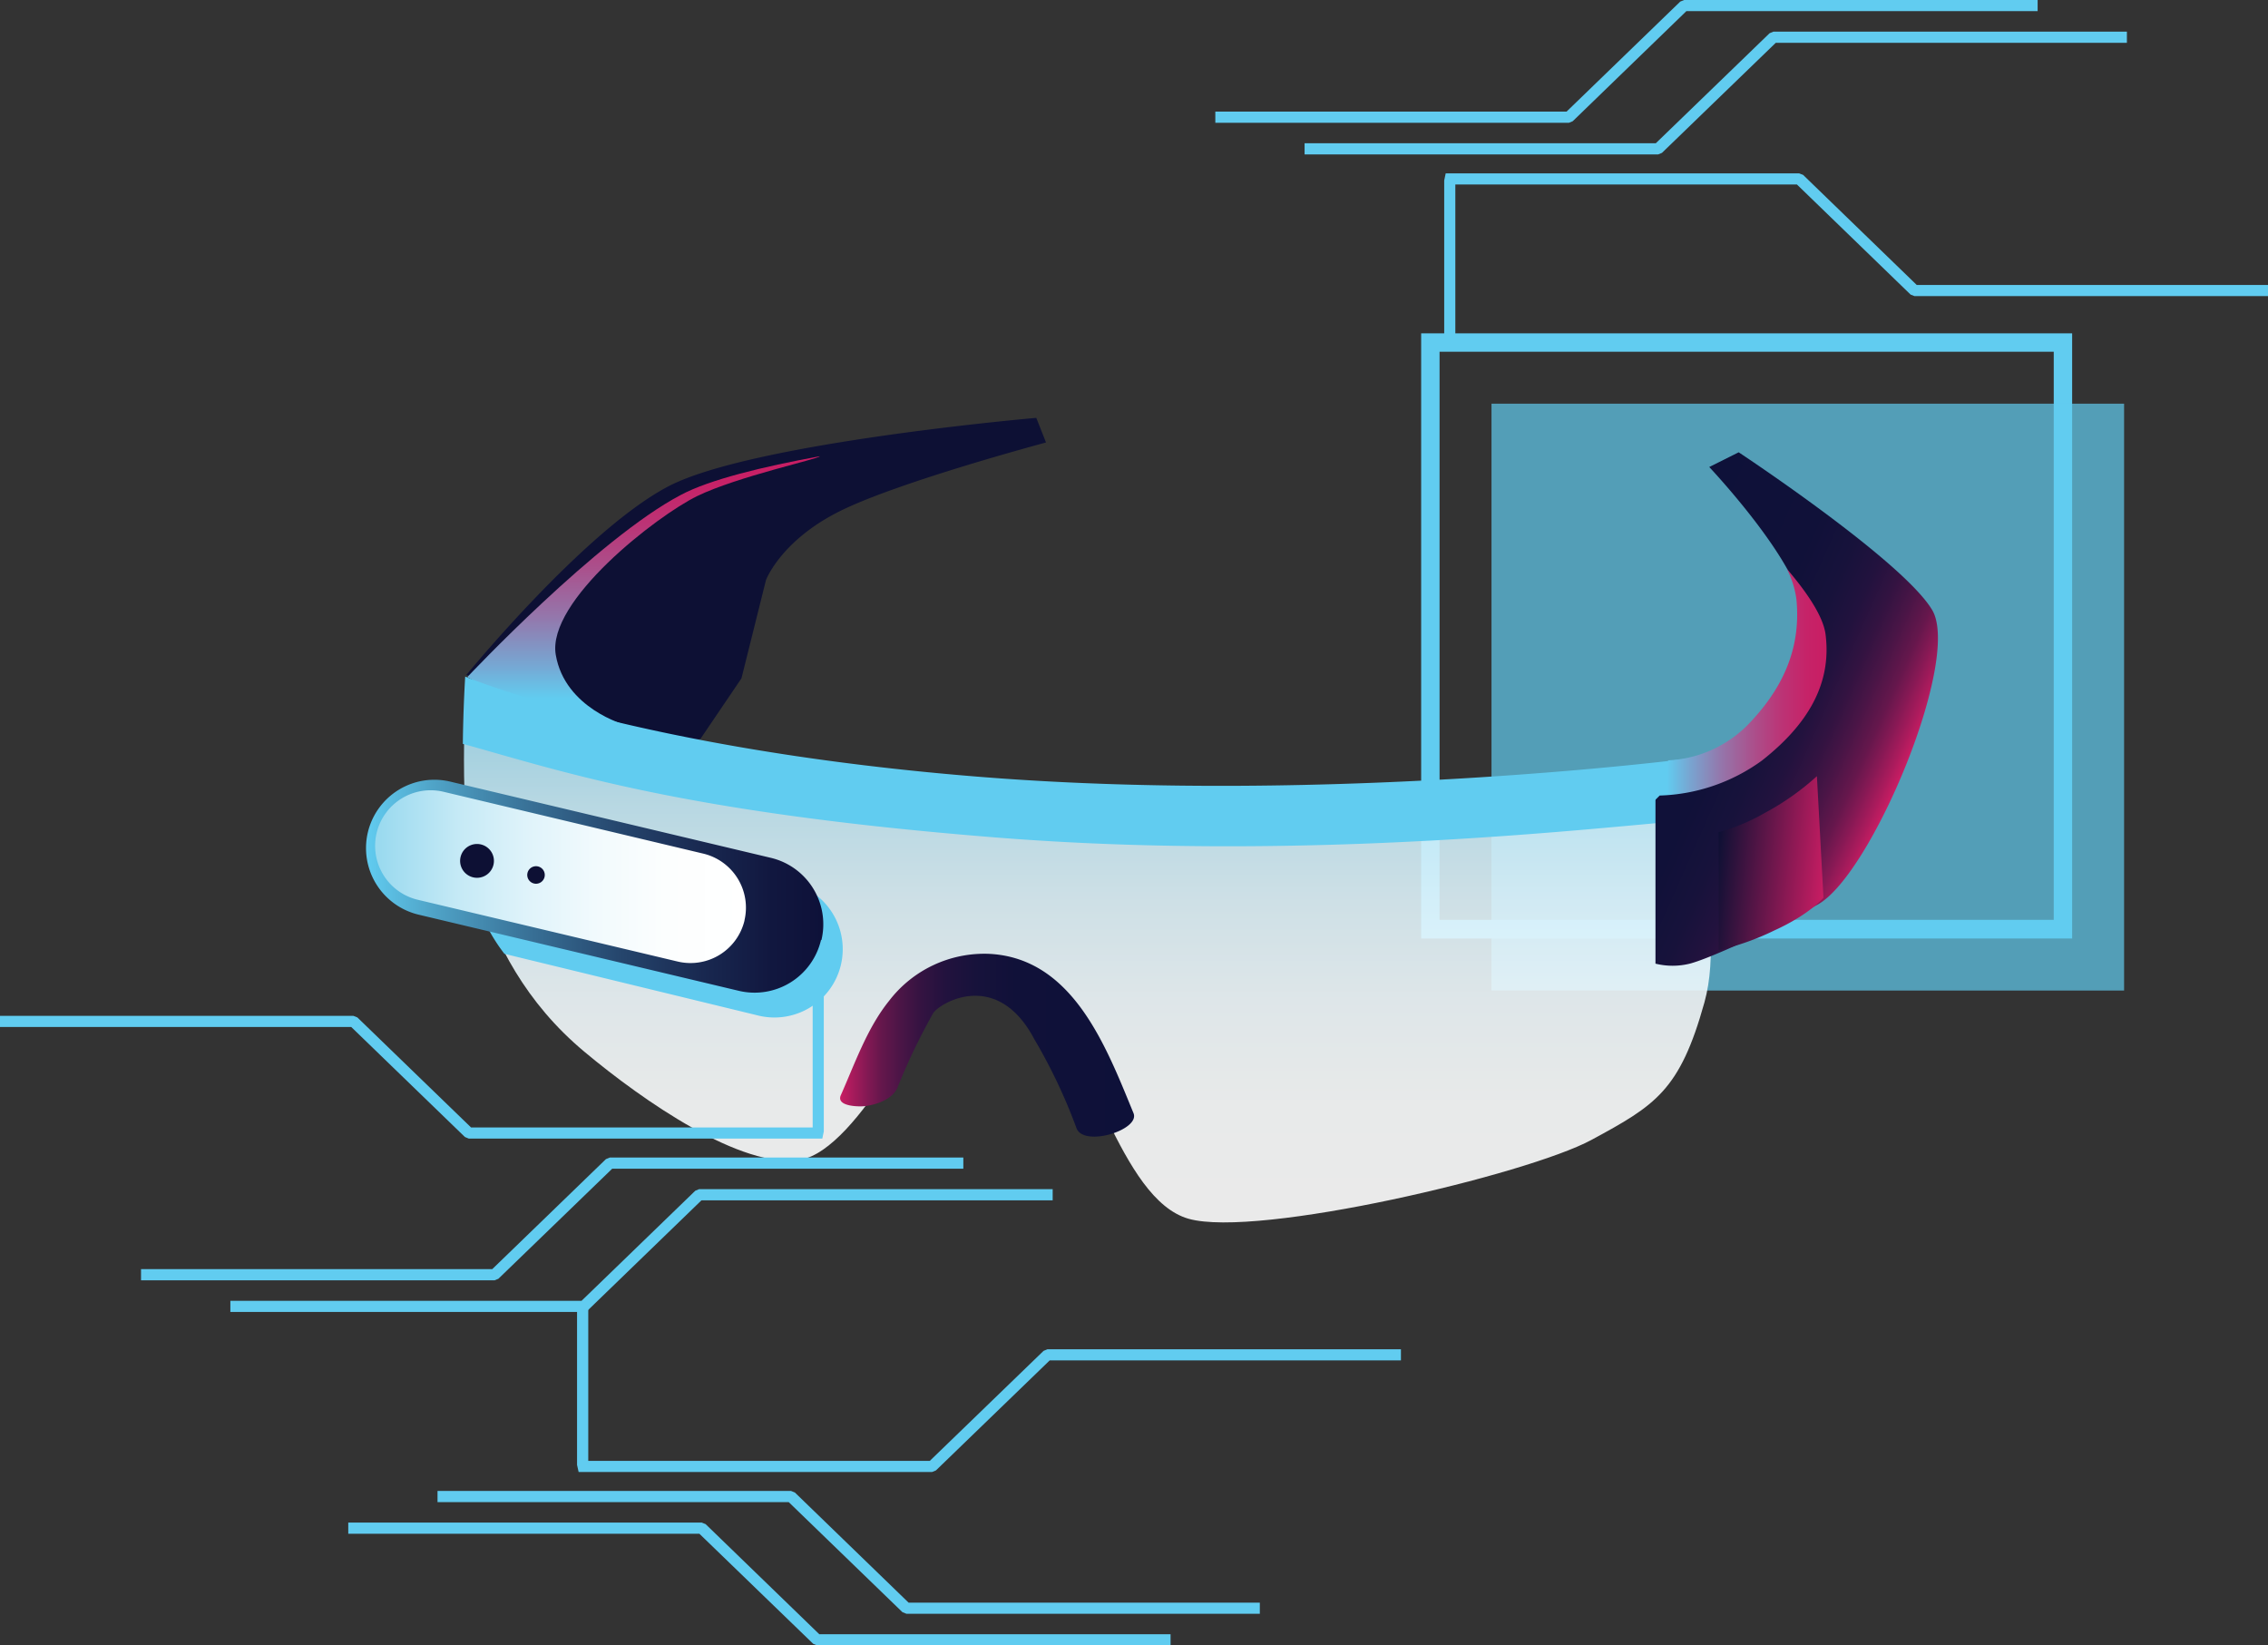 <svg xmlns="http://www.w3.org/2000/svg" xmlns:xlink="http://www.w3.org/1999/xlink" viewBox="0 0 258.93 187.82">
  <rect x="0" y="0" width="258.93" height="187.82" fill="#333333" stroke="none"/>
  <defs>
    <style>
      .cls-1, .cls-2 {
        fill: #61ccf0;
      }

      .cls-2 {
        opacity: 0.7;
      }

      .cls-3 {
        opacity: 0.9;
        fill: url(#linear-gradient);
      }

      .cls-4 {
        fill: url(#linear-gradient-2);
      }

      .cls-5 {
        fill: #0d1034;
      }

      .cls-6 {
        fill: url(#linear-gradient-3);
      }

      .cls-7 {
        fill: url(#linear-gradient-4);
      }

      .cls-8 {
        fill: url(#linear-gradient-5);
      }

      .cls-9 {
        fill: url(#linear-gradient-6);
      }

      .cls-10 {
        fill: url(#linear-gradient-7);
      }

      .cls-11 {
        fill: url(#linear-gradient-8);
      }
    </style>
    <linearGradient id="linear-gradient" x1="124.14" y1="139.54" x2="124.14" y2="77.43" gradientUnits="userSpaceOnUse">
      <stop offset="0" stop-color="#fff"/>
      <stop offset="0.22" stop-color="#fcfefe"/>
      <stop offset="0.41" stop-color="#f1fafd"/>
      <stop offset="0.59" stop-color="#dff3fa"/>
      <stop offset="0.77" stop-color="#c6eaf6"/>
      <stop offset="0.93" stop-color="#a6def1"/>
      <stop offset="0.99" stop-color="#9adaef"/>
    </linearGradient>
    <linearGradient id="linear-gradient-2" x1="95.91" y1="119.27" x2="129.47" y2="119.27" gradientUnits="userSpaceOnUse">
      <stop offset="0" stop-color="#c91d63"/>
      <stop offset="0.04" stop-color="#a91b5c"/>
      <stop offset="0.09" stop-color="#851954"/>
      <stop offset="0.14" stop-color="#65174c"/>
      <stop offset="0.21" stop-color="#491546"/>
      <stop offset="0.28" stop-color="#331341"/>
      <stop offset="0.36" stop-color="#22123e"/>
      <stop offset="0.46" stop-color="#17123b"/>
      <stop offset="0.6" stop-color="#101139"/>
      <stop offset="1" stop-color="#0e1139"/>
    </linearGradient>
    <linearGradient id="linear-gradient-3" x1="73.46" y1="82.79" x2="73.46" y2="52.08" gradientUnits="userSpaceOnUse">
      <stop offset="0.1" stop-color="#61ccf0"/>
      <stop offset="0.23" stop-color="#78a5d1"/>
      <stop offset="0.41" stop-color="#9575aa"/>
      <stop offset="0.59" stop-color="#ab4f8b"/>
      <stop offset="0.75" stop-color="#bc3375"/>
      <stop offset="0.89" stop-color="#c62368"/>
      <stop offset="1" stop-color="#c91d63"/>
    </linearGradient>
    <linearGradient id="linear-gradient-4" x1="41.8" y1="101.16" x2="93.95" y2="101.16" gradientUnits="userSpaceOnUse">
      <stop offset="0" stop-color="#61ccf0"/>
      <stop offset="0.14" stop-color="#50a5c9"/>
      <stop offset="0.36" stop-color="#387096"/>
      <stop offset="0.55" stop-color="#26476e"/>
      <stop offset="0.73" stop-color="#192951"/>
      <stop offset="0.89" stop-color="#11173f"/>
      <stop offset="1" stop-color="#0e1139"/>
    </linearGradient>
    <linearGradient id="linear-gradient-5" x1="42.83" y1="100.07" x2="85.16" y2="100.07" gradientUnits="userSpaceOnUse">
      <stop offset="0.01" stop-color="#9adaef"/>
      <stop offset="0.07" stop-color="#a6def1"/>
      <stop offset="0.23" stop-color="#c6eaf6"/>
      <stop offset="0.41" stop-color="#dff3fa"/>
      <stop offset="0.59" stop-color="#f1fafd"/>
      <stop offset="0.78" stop-color="#fcfefe"/>
      <stop offset="1" stop-color="#fff"/>
    </linearGradient>
    <linearGradient id="linear-gradient-6" x1="184.69" y1="76.77" x2="216.09" y2="90.75" gradientUnits="userSpaceOnUse">
      <stop offset="0" stop-color="#0e1139"/>
      <stop offset="0.4" stop-color="#101139"/>
      <stop offset="0.54" stop-color="#17123b"/>
      <stop offset="0.64" stop-color="#22123e"/>
      <stop offset="0.72" stop-color="#331341"/>
      <stop offset="0.79" stop-color="#491546"/>
      <stop offset="0.86" stop-color="#65174c"/>
      <stop offset="0.91" stop-color="#851954"/>
      <stop offset="0.96" stop-color="#a91b5c"/>
      <stop offset="1" stop-color="#c91d63"/>
    </linearGradient>
    <linearGradient id="linear-gradient-7" x1="188.27" y1="78.51" x2="208.54" y2="78.51" xlink:href="#linear-gradient-3"/>
    <linearGradient id="linear-gradient-8" x1="195.9" y1="97.89" x2="208.52" y2="99.21" gradientUnits="userSpaceOnUse">
      <stop offset="0" stop-color="#0d1034"/>
      <stop offset="1" stop-color="#c91d63"/>
    </linearGradient>
  </defs>
  <title>AR_1</title>
  <g id="Layer_2" data-name="Layer 2">
    <g id="Layer_1-2" data-name="Layer 1">
      <g>
        <path class="cls-1" d="M236.57,107.13H162.25V38.05h74.32ZM164.35,105h70.12V40.15H164.35Z"/>
        <rect class="cls-2" x="170.28" y="46.08" width="72.22" height="66.99"/>
        <g>
          <g>
            <path class="cls-3" d="M191.21,87.52s-54.4,4.49-78.51,2.8S53.25,77.43,53.25,77.43,52.13,94.25,54.37,101,60,114.44,66.71,120.05s18,13.46,24.68,12.33,15.14-19.06,15.14-19.06,5.61-5,11.78.56,9.53,23,17.38,25.24,38.7-5.05,46-9,10.09-5.61,12.9-15.7S191.21,87.52,191.21,87.52Z"/>
            <path class="cls-4" d="M102.48,124.1a70.54,70.54,0,0,1,4.06-8.45c.7-1.12,7.28-5.14,11.56,3a62.1,62.1,0,0,1,4.81,10.16c.88,2.16,7.28.16,6.5-1.74-3.12-7.57-6.9-17.72-16.5-18.19a13.7,13.7,0,0,0-11.41,5.37C99,117.35,97.62,121.35,96,125c-.61,1.35,2.2,1.34,2.77,1.26,1.37-.18,3.1-.77,3.71-2.13Z"/>
            <path class="cls-5" d="M118.31,47.7s-32.53,2.81-42.07,7.85-23,21.5-23,21.5l12.43,3.77a55.13,55.13,0,0,0,8.54,2.8c4.74,1.12,5.76.72,5.76.72l4.68-6.91,2.8-11.22s1.68-4.49,8.41-7.85,23.56-7.85,23.56-7.85Z"/>
            <path class="cls-6" d="M79.59,56.63c4.61-2.24,14-4.27,14-4.55C87.08,53.27,81,54.75,77.74,56.49c-9.53,5-24.39,20.8-24.39,20.8l3.37,1.78,10.46,2.68,4.21,1s-6.89-1.86-7.94-8S75,58.87,79.59,56.63Z"/>
            <path class="cls-1" d="M90,100.71l-36.3-8.64c.53,2.8-.41,7,.6,10.5a20.09,20.09,0,0,0,3.29,6.31l28.8,7A7.8,7.8,0,1,0,90,100.71Z"/>
            <path class="cls-7" d="M93.73,107.31a7.79,7.79,0,0,1-9.39,5.79L47.8,104.41A7.81,7.81,0,0,1,42,95h0a7.81,7.81,0,0,1,9.4-5.78L88,97.92a7.79,7.79,0,0,1,5.78,9.39Z"/>
            <path class="cls-8" d="M85,105.07a6.34,6.34,0,0,1-7.63,4.69L47.7,102.71A6.33,6.33,0,0,1,43,95.08h0a6.34,6.34,0,0,1,7.63-4.7l29.66,7.06a6.34,6.34,0,0,1,4.7,7.63Z"/>
            <path class="cls-5" d="M56.39,98.27a1.93,1.93,0,1,1-1.92-1.93A1.93,1.93,0,0,1,56.39,98.27Z"/>
            <path class="cls-5" d="M62.16,100.14a1,1,0,0,1-1.93,0,1,1,0,1,1,1.93,0Z"/>
            <path class="cls-1" d="M193,93.63a19.86,19.86,0,0,1-.53-7s-40.37,5.17-79.91,2.1-59.45-11.5-59.45-11.5-.22,3.36-.27,7.68c11.29,3.12,24.87,7.83,60.9,10.69S183.13,94.36,193,93.63Z"/>
            <path class="cls-9" d="M198.5,51.63l-3.36,1.68S205.23,64,205.79,69.58s-1.68,10.09-5.61,14a13.82,13.82,0,0,1-9,3.93L189,90.32V110a8.14,8.14,0,0,0,3.92,0c2.08-.54,8.42-3.36,14.58-6.73s16.45-28,13.09-33.64S198.5,51.63,198.5,51.63Z"/>
            <path class="cls-10" d="M201.15,86.82c5.09-4,8-8.63,7.27-14.39-.26-2.07-2.13-4.82-4.42-7.49a10.85,10.85,0,0,1,1.09,3.46c.57,5.76-1.68,10.37-5.6,14.39a13.7,13.7,0,0,1-9,4l-2.24,2.87v2.37l1.23-1.22A20.89,20.89,0,0,0,201.15,86.82Z"/>
            <path class="cls-11" d="M207.43,88.6a29.72,29.72,0,0,1-5.94,4.19A22.67,22.67,0,0,1,196.21,95v13.46a29.13,29.13,0,0,0,6.36-2.25c4.11-1.87,5.61-3.74,5.61-3.74Z"/>
          </g>
          <g>
            <polygon class="cls-1" points="92.78 128.7 53.78 128.7 40.8 116.14 40.35 115.96 0 115.96 0 117.23 40.1 117.23 53.08 129.79 53.52 129.97 93.88 129.97 94.05 129.16 94.05 110.47 92.78 110.47 92.78 128.7"/>
            <polygon class="cls-1" points="69.18 132.31 56.2 144.87 16.1 144.87 16.1 146.15 56.46 146.15 56.9 145.97 69.89 133.41 109.98 133.41 109.98 132.13 69.63 132.13 69.18 132.31"/>
            <polygon class="cls-1" points="79.38 135.92 66.39 148.49 26.3 148.49 26.3 149.76 66.65 149.76 67.1 149.58 80.08 137.02 120.18 137.02 120.18 135.74 79.82 135.74 79.38 135.92"/>
          </g>
          <g>
            <polygon class="cls-1" points="67.16 166.76 106.15 166.76 119.14 154.2 119.58 154.02 159.94 154.02 159.94 155.29 119.84 155.29 106.85 167.85 106.41 168.03 66.06 168.03 65.88 167.22 65.88 148.53 67.16 148.53 67.16 166.76"/>
            <polygon class="cls-1" points="90.75 170.37 103.73 182.94 143.83 182.94 143.83 184.21 103.48 184.21 103.03 184.03 90.05 171.47 49.95 171.47 49.95 170.19 90.31 170.19 90.75 170.37"/>
            <polygon class="cls-1" points="80.56 173.98 93.54 186.55 133.64 186.55 133.64 187.82 93.28 187.82 92.84 187.64 79.85 175.08 39.76 175.08 39.76 173.8 80.11 173.8 80.56 173.98"/>
          </g>
        </g>
        <g>
          <polygon class="cls-1" points="166.15 21.06 205.15 21.06 218.13 33.63 218.57 33.8 258.93 33.8 258.93 32.53 218.83 32.53 205.85 19.96 205.4 19.79 165.05 19.79 164.88 20.6 164.88 39.29 166.15 39.29 166.15 21.06"/>
          <polygon class="cls-1" points="189.74 17.45 202.73 4.89 242.82 4.89 242.82 3.61 202.47 3.61 202.03 3.79 189.04 16.35 148.94 16.35 148.94 17.63 189.3 17.63 189.74 17.45"/>
          <polygon class="cls-1" points="179.55 13.84 192.53 1.27 232.63 1.27 232.63 0 192.28 0 191.83 0.18 178.85 12.74 138.75 12.74 138.75 14.02 179.11 14.02 179.55 13.84"/>
        </g>
      </g>
    </g>
  </g>
</svg>
